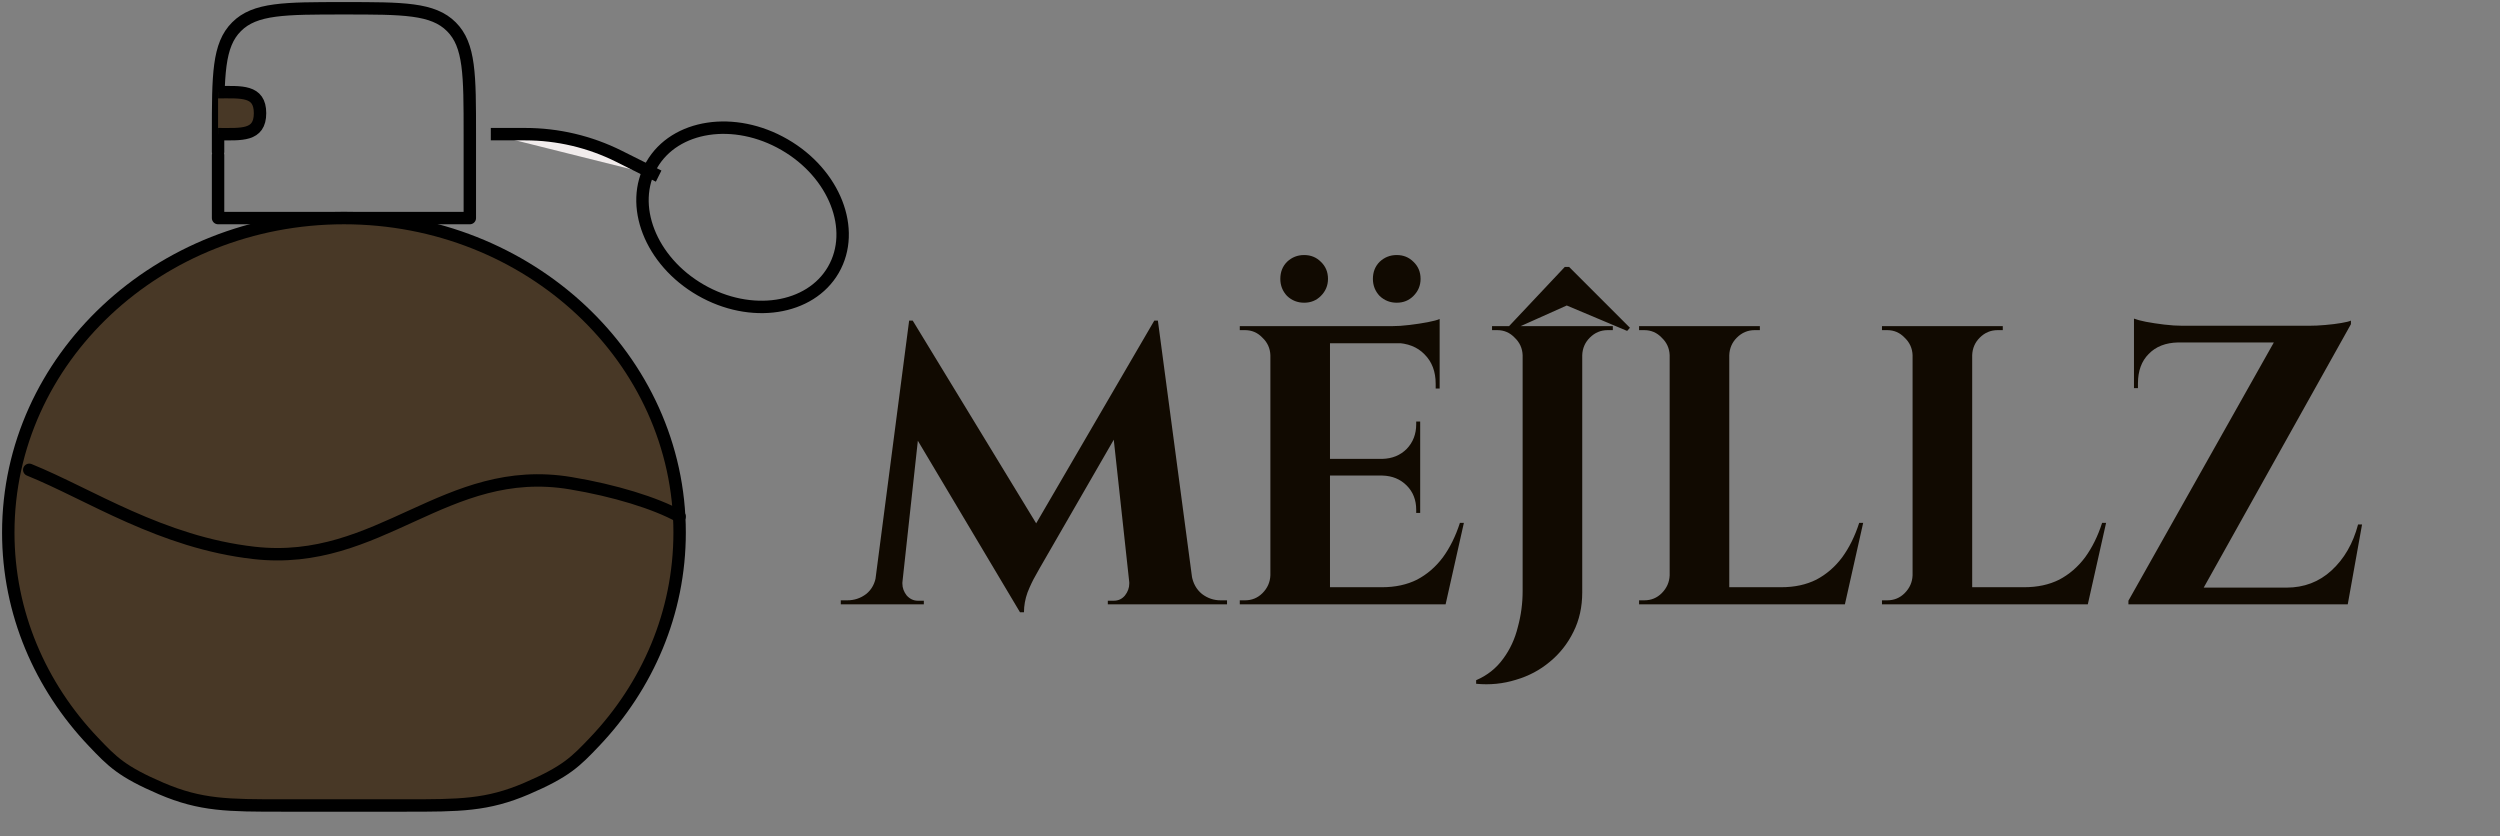 <svg width="302" height="101" viewBox="0 0 302 101" fill="none" xmlns="http://www.w3.org/2000/svg">
<rect x="0" y="0" width="302" height="101" fill="#808080" stroke="none"/>
<path d="M26.343 18.345V16.206C26.343 9.039 26.343 5.455 28.573 3.23C30.794 1 34.377 1 41.549 1C48.716 1 52.3 1 54.525 3.23C56.755 5.45 56.755 9.034 56.755 16.206V26.343H26.343V18.74" stroke="black" stroke-width="1.5" stroke-linecap="round" stroke-linejoin="round"/>
<path d="M26.343 16.206C29.141 16.206 31.412 16.47 31.412 13.672C31.412 10.874 29.141 11.137 26.343 11.137M41.549 26.343C19.156 26.343 1 43.353 1 64.333C1 74.039 4.883 82.894 11.279 89.61C13.56 92.007 14.7 93.204 19.48 95.256C24.265 97.304 27.56 97.304 34.159 97.304H48.939C55.539 97.304 58.833 97.304 63.618 95.256C68.398 93.204 69.538 92.007 71.824 89.61C78.211 82.894 82.098 74.039 82.098 64.333C82.098 43.349 63.942 26.343 41.549 26.343Z" fill="#483826"/>
<path d="M26.343 16.206C29.141 16.206 31.412 16.47 31.412 13.672C31.412 10.874 29.141 11.137 26.343 11.137M41.549 26.343C19.156 26.343 1 43.353 1 64.333C1 74.039 4.883 82.894 11.279 89.61C13.56 92.007 14.7 93.204 19.48 95.256C24.265 97.304 27.56 97.304 34.159 97.304H48.939C55.539 97.304 58.833 97.304 63.618 95.256C68.398 93.204 69.538 92.007 71.824 89.61C78.211 82.894 82.098 74.039 82.098 64.333C82.098 43.349 63.942 26.343 41.549 26.343Z" stroke="black" stroke-width="1.5"/>
<path d="M3.534 56.755C10.808 59.695 19.465 65.524 30.702 66.791C45.888 68.504 53.836 55.863 68.91 58.367C74.222 59.249 79.174 60.77 82.098 62.392" stroke="black" stroke-width="1.5" stroke-linecap="round"/>
<path d="M59.289 16.206H63.446C67.38 16.206 71.26 17.122 74.779 18.882L79.564 21.275" fill="#F1ECEC"/>
<path d="M59.289 16.206H63.446C67.38 16.206 71.26 17.122 74.779 18.882L79.564 21.275" stroke="black" stroke-width="1.5"/>
<path d="M94.77 17.473C100.832 20.971 103.473 27.737 100.675 32.588C97.877 37.433 90.69 38.528 84.633 35.031C78.57 31.534 75.93 24.762 78.728 19.916C81.525 15.066 88.713 13.971 94.77 17.473Z" stroke="black" stroke-width="1.5"/>
<path d="M139.44 38.728L139.824 43.96L125.568 68.68C125.568 68.68 125.408 68.968 125.088 69.544C124.768 70.088 124.448 70.76 124.128 71.56C123.84 72.36 123.696 73.16 123.696 73.96H123.216L121.344 69.784L139.44 38.728ZM106.896 69.496V73H101.568V72.52C101.6 72.52 101.744 72.52 102 72.52C102.224 72.52 102.336 72.52 102.336 72.52C103.2 72.52 103.968 72.264 104.64 71.752C105.312 71.208 105.712 70.456 105.84 69.496H106.896ZM109.008 70.264C109.008 70.296 109.008 70.328 109.008 70.36C109.008 70.392 109.008 70.44 109.008 70.504C109.008 71.016 109.184 71.496 109.536 71.944C109.92 72.36 110.368 72.568 110.88 72.568H111.6V73H108.672V70.264H109.008ZM109.824 38.728H110.256L111.936 43.528L108.72 73H105.36L109.824 38.728ZM110.256 38.728L125.952 64.504L123.216 73.96L109.008 50.104L110.256 38.728ZM139.872 38.728L144.432 73H136.704L134.304 50.92L139.44 38.728H139.872ZM142.944 69.496H143.952C144.112 70.456 144.528 71.208 145.2 71.752C145.872 72.264 146.624 72.52 147.456 72.52C147.456 72.52 147.584 72.52 147.84 72.52C148.096 72.52 148.224 72.52 148.224 72.52V73H142.944V69.496ZM136.416 70.264H136.752V73H133.824V72.568H134.544C135.088 72.568 135.536 72.36 135.888 71.944C136.24 71.496 136.416 71.016 136.416 70.504C136.416 70.44 136.416 70.392 136.416 70.36C136.416 70.328 136.416 70.296 136.416 70.264ZM160.662 39.4V73H153.462V39.4H160.662ZM173.334 70.936L174.486 73H160.518V70.936H173.334ZM171.558 55.432V57.448H160.518V55.432H171.558ZM173.91 39.4V41.464H160.518V39.4H173.91ZM176.838 63.16L174.63 73H165.222L166.95 70.936C168.55 70.936 169.958 70.632 171.174 70.024C172.39 69.384 173.43 68.488 174.294 67.336C175.158 66.152 175.846 64.76 176.358 63.16H176.838ZM171.558 57.352V61.96H171.078V61.576C171.078 60.392 170.694 59.416 169.926 58.648C169.158 57.88 168.182 57.48 166.998 57.448V57.352H171.558ZM171.558 50.92V55.528H166.998V55.432C168.182 55.4 169.158 55 169.926 54.232C170.694 53.432 171.078 52.44 171.078 51.256V50.92H171.558ZM173.91 41.32V46.936H173.43V46.36C173.43 44.888 172.982 43.704 172.086 42.808C171.222 41.912 170.038 41.448 168.534 41.416V41.32H173.91ZM173.91 38.536V39.928L168.054 39.4C168.758 39.4 169.494 39.352 170.262 39.256C171.062 39.16 171.798 39.048 172.47 38.92C173.142 38.792 173.622 38.664 173.91 38.536ZM153.606 69.496V73H149.766V72.52C149.766 72.52 149.862 72.52 150.054 72.52C150.278 72.52 150.39 72.52 150.39 72.52C151.222 72.52 151.926 72.232 152.502 71.656C153.11 71.048 153.43 70.328 153.462 69.496H153.606ZM153.606 42.904H153.462C153.43 42.072 153.11 41.368 152.502 40.792C151.926 40.184 151.222 39.88 150.39 39.88C150.39 39.88 150.278 39.88 150.054 39.88C149.862 39.88 149.766 39.88 149.766 39.88V39.4H153.606V42.904ZM157.542 36.568C156.742 36.568 156.054 36.296 155.478 35.752C154.934 35.176 154.662 34.488 154.662 33.688C154.662 32.856 154.934 32.168 155.478 31.624C156.054 31.08 156.742 30.808 157.542 30.808C158.342 30.808 159.014 31.08 159.558 31.624C160.134 32.168 160.422 32.856 160.422 33.688C160.422 34.488 160.134 35.176 159.558 35.752C159.014 36.296 158.342 36.568 157.542 36.568ZM168.726 36.568C167.926 36.568 167.238 36.296 166.662 35.752C166.118 35.176 165.846 34.488 165.846 33.688C165.846 32.856 166.118 32.168 166.662 31.624C167.238 31.08 167.926 30.808 168.726 30.808C169.526 30.808 170.198 31.08 170.742 31.624C171.318 32.168 171.606 32.856 171.606 33.688C171.606 34.488 171.318 35.176 170.742 35.752C170.198 36.296 169.526 36.568 168.726 36.568ZM191.134 39.4V71.56C191.134 73.32 190.782 74.904 190.078 76.312C189.374 77.752 188.414 78.968 187.198 79.96C186.014 80.952 184.654 81.672 183.118 82.12C181.582 82.6 179.982 82.76 178.318 82.6V82.168C179.662 81.592 180.75 80.728 181.582 79.576C182.414 78.456 183.006 77.176 183.358 75.736C183.742 74.328 183.934 72.888 183.934 71.416V39.4H191.134ZM184.078 42.904H183.934C183.902 42.072 183.582 41.368 182.974 40.792C182.398 40.184 181.694 39.88 180.862 39.88C180.862 39.88 180.75 39.88 180.526 39.88C180.334 39.88 180.238 39.88 180.238 39.88V39.4H184.078V42.904ZM190.99 42.904V39.4H194.83V39.88C194.83 39.88 194.718 39.88 194.494 39.88C194.302 39.88 194.206 39.88 194.206 39.88C193.374 39.88 192.654 40.184 192.046 40.792C191.47 41.368 191.166 42.072 191.134 42.904H190.99ZM182.112 39.592L189.024 32.248H189.552L196.896 39.592L196.56 39.976L189.264 36.904L182.4 39.976L182.112 39.592ZM208.896 39.4V73H201.696V39.4H208.896ZM221.568 70.936L222.72 73H208.752V70.936H221.568ZM225.072 63.16L222.864 73H213.456L215.184 70.936C216.784 70.936 218.192 70.632 219.408 70.024C220.624 69.384 221.664 68.488 222.528 67.336C223.392 66.152 224.08 64.76 224.592 63.16H225.072ZM201.84 69.496V73H198V72.52C198 72.52 198.096 72.52 198.288 72.52C198.512 72.52 198.624 72.52 198.624 72.52C199.456 72.52 200.16 72.232 200.736 71.656C201.344 71.048 201.664 70.328 201.696 69.496H201.84ZM201.84 42.904H201.696C201.664 42.072 201.344 41.368 200.736 40.792C200.16 40.184 199.456 39.88 198.624 39.88C198.624 39.88 198.512 39.88 198.288 39.88C198.096 39.88 198 39.88 198 39.88V39.4H201.84V42.904ZM208.752 42.904V39.4H212.592V39.88C212.56 39.88 212.448 39.88 212.256 39.88C212.064 39.88 211.968 39.88 211.968 39.88C211.136 39.88 210.416 40.184 209.808 40.792C209.232 41.368 208.928 42.072 208.896 42.904H208.752ZM238.24 39.4V73H231.04V39.4H238.24ZM250.912 70.936L252.064 73H238.096V70.936H250.912ZM254.416 63.16L252.208 73H242.8L244.528 70.936C246.128 70.936 247.536 70.632 248.752 70.024C249.968 69.384 251.008 68.488 251.872 67.336C252.736 66.152 253.424 64.76 253.936 63.16H254.416ZM231.184 69.496V73H227.344V72.52C227.344 72.52 227.44 72.52 227.632 72.52C227.856 72.52 227.968 72.52 227.968 72.52C228.8 72.52 229.504 72.232 230.08 71.656C230.688 71.048 231.008 70.328 231.04 69.496H231.184ZM231.184 42.904H231.04C231.008 42.072 230.688 41.368 230.08 40.792C229.504 40.184 228.8 39.88 227.968 39.88C227.968 39.88 227.856 39.88 227.632 39.88C227.44 39.88 227.344 39.88 227.344 39.88V39.4H231.184V42.904ZM238.096 42.904V39.4H241.936V39.88C241.904 39.88 241.792 39.88 241.6 39.88C241.408 39.88 241.312 39.88 241.312 39.88C240.48 39.88 239.76 40.184 239.152 40.792C238.576 41.368 238.272 42.072 238.24 42.904H238.096ZM283.993 38.728C283.993 38.728 283.993 38.808 283.993 38.968C283.993 39.096 283.993 39.16 283.993 39.16L265.081 73H257.113V72.568L274.681 41.368H257.785V39.352H278.905C279.545 39.352 280.217 39.32 280.921 39.256C281.657 39.192 282.297 39.112 282.841 39.016C283.417 38.92 283.801 38.824 283.993 38.728ZM283.465 70.984L283.177 73H260.473V70.984H283.465ZM285.337 63.352L283.609 73H274.825L275.449 71.464L276.217 70.984C278.329 70.984 280.137 70.296 281.641 68.92C283.177 67.512 284.249 65.656 284.857 63.352H285.337ZM263.113 41.368C261.609 41.4 260.425 41.864 259.561 42.76C258.697 43.624 258.265 44.808 258.265 46.312V46.888H257.785V41.224H263.113V41.368ZM257.785 38.488C258.105 38.616 258.585 38.744 259.225 38.872C259.897 39 260.633 39.112 261.433 39.208C262.233 39.304 262.969 39.352 263.641 39.352L257.785 39.88V38.488Z" fill="#110A01"/>
</svg>

